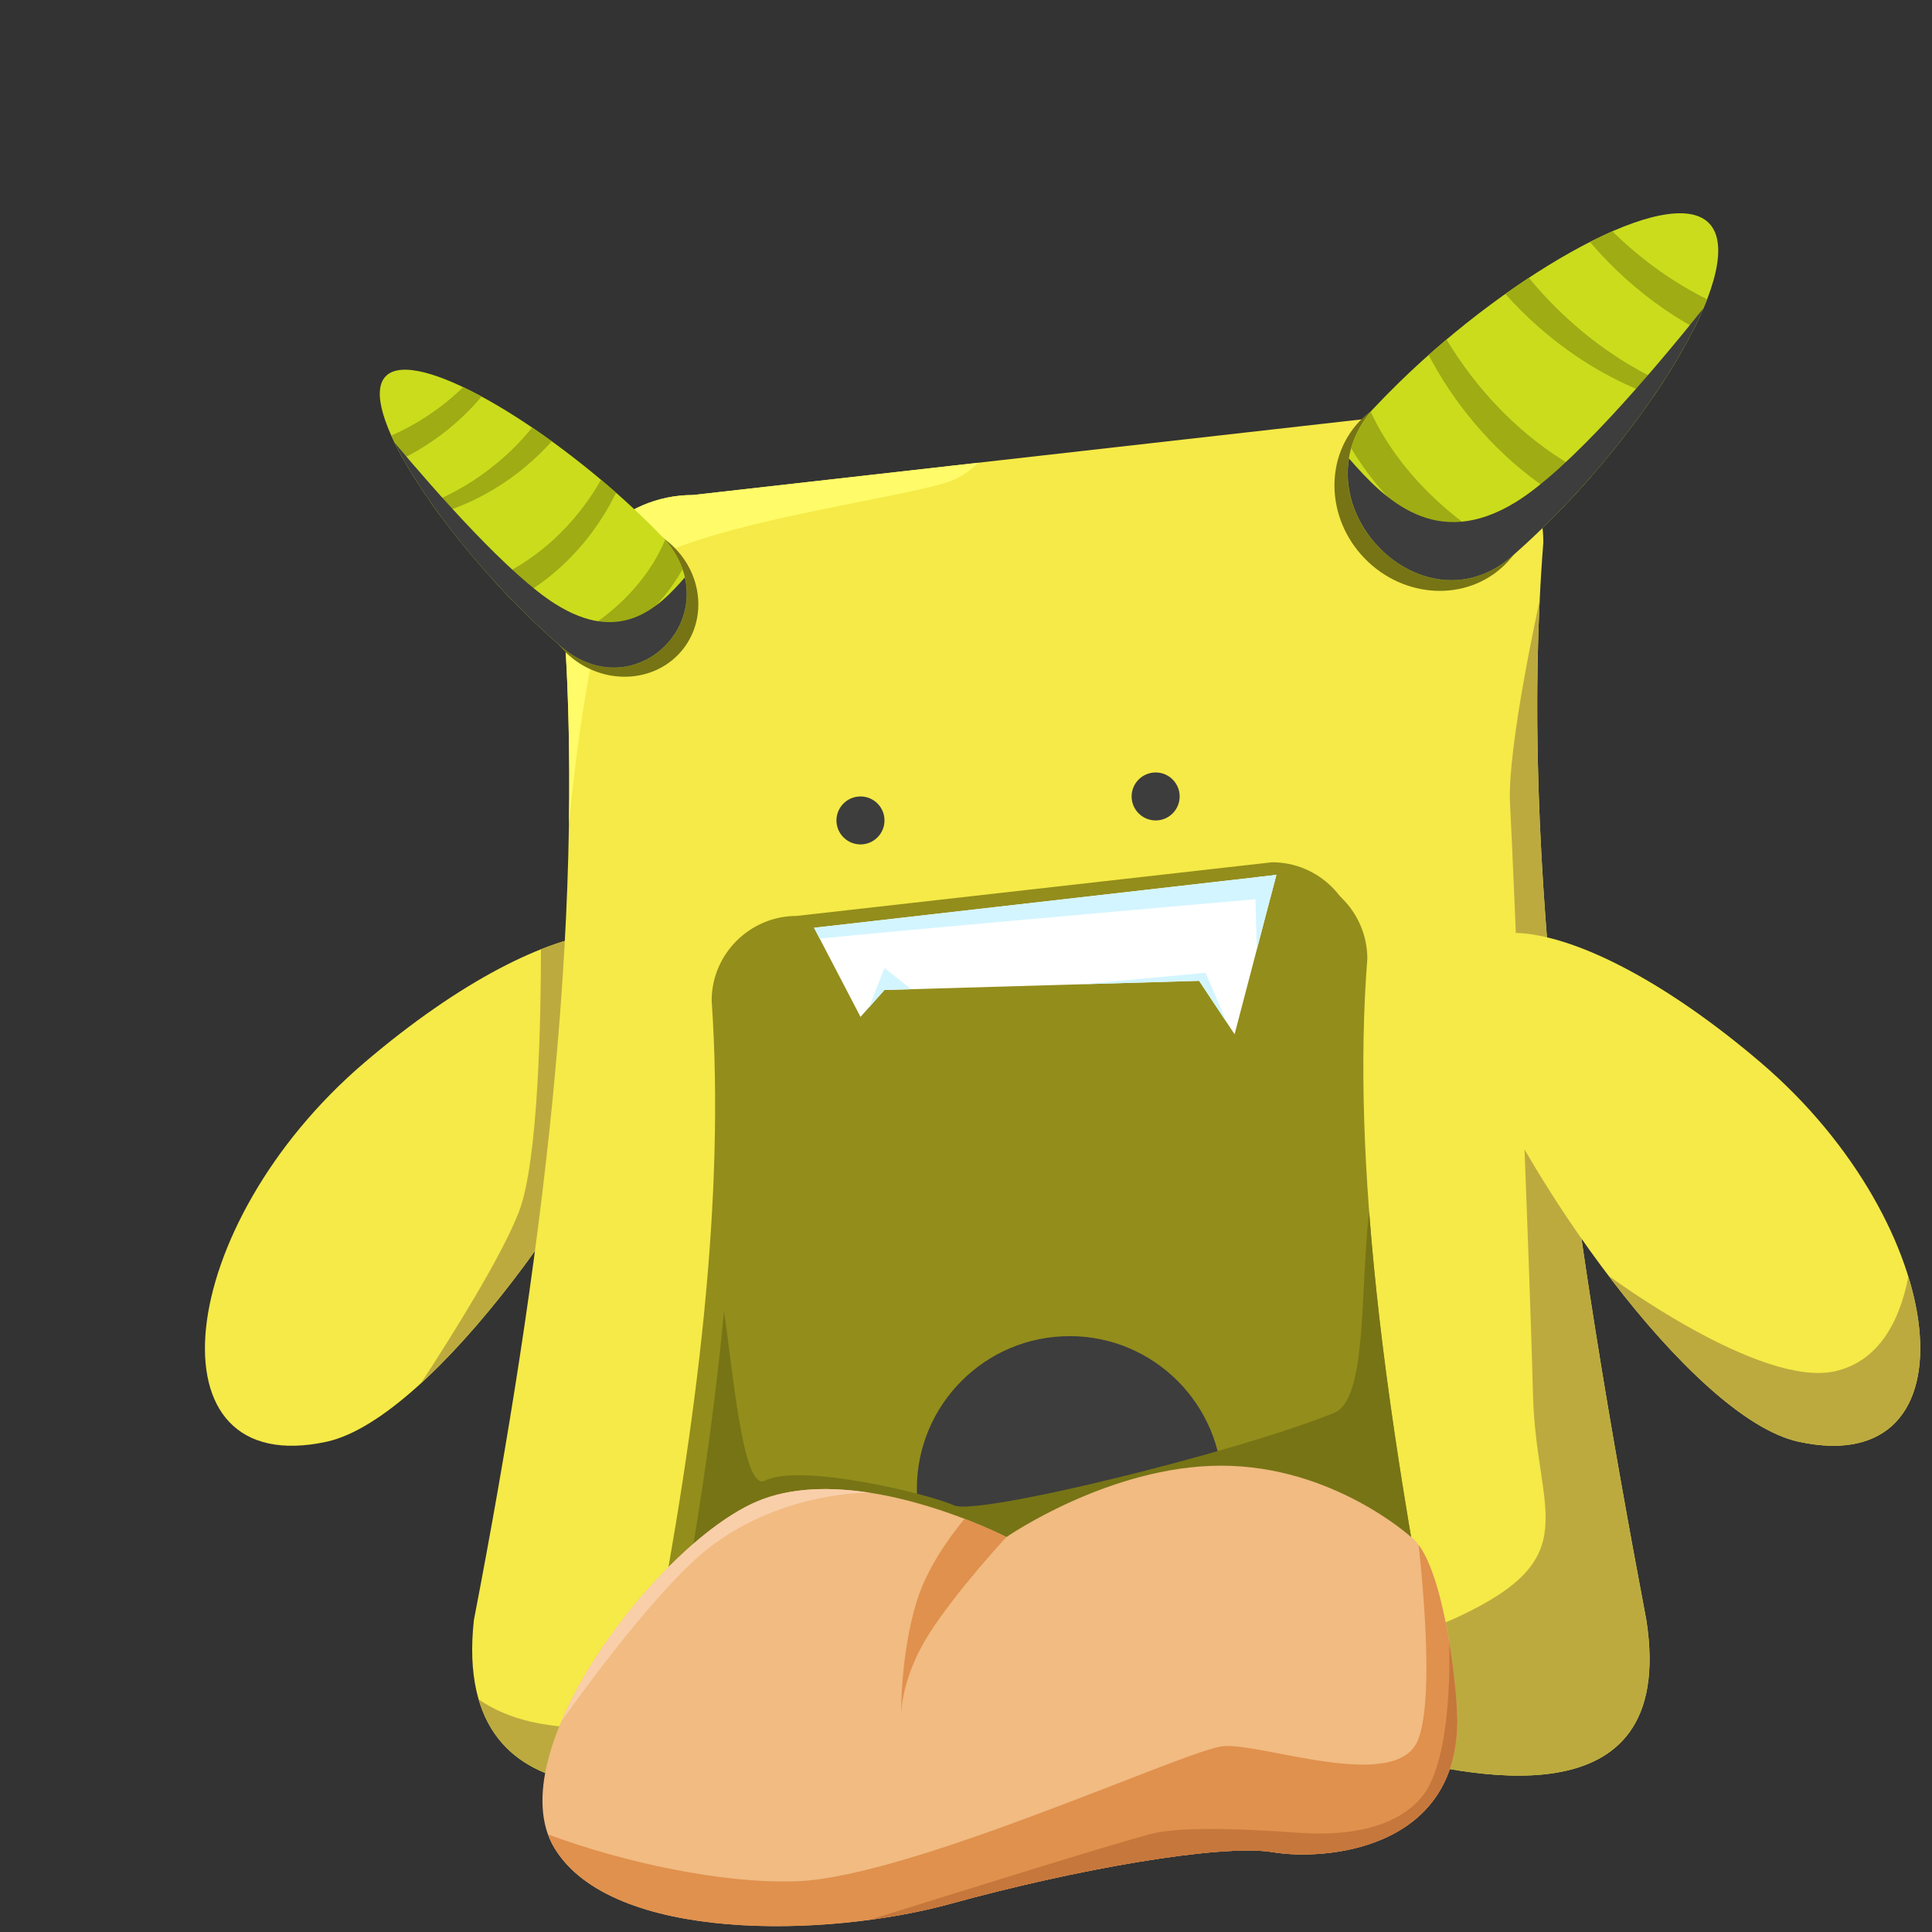 <?xml version="1.0" encoding="UTF-8"?>
<svg xmlns="http://www.w3.org/2000/svg" xmlns:xlink="http://www.w3.org/1999/xlink" width="90pt" height="90pt" viewBox="0 0 90 90" version="1.1">
<rect x="0" y="0" width="90" height="90" fill="#333333" stroke="none"/>
<g id="surface182">
<path style=" stroke:none;fill-rule:evenodd;fill:rgb(96.077%,91.763%,27.843%);fill-opacity:1;" d="M 16.98 49.496 C 8.078 57.098 6.781 68.996 15.219 67.16 C 20.188 66.074 28.207 54.648 30.637 48.082 C 33.07 41.516 25.887 41.898 16.98 49.496 Z M 16.98 49.496 "/>
<path style=" stroke:none;fill-rule:evenodd;fill:rgb(73.724%,66.666%,24.706%);fill-opacity:1;" d="M 19.609 64.438 C 24.016 60.406 28.844 52.926 30.637 48.082 C 32.238 43.766 29.676 42.453 25.199 44.223 C 25.199 47.297 25.09 54.059 24.176 56.445 C 23.371 58.535 21.055 62.223 19.609 64.438 Z M 19.609 64.438 "/>
<path style=" stroke:none;fill-rule:evenodd;fill:rgb(96.077%,91.763%,27.843%);fill-opacity:1;" d="M 64.289 81.68 C 55.938 79.656 43.832 79.531 35.152 82.125 C 31.848 83.258 20.973 85.633 22.074 75.477 C 25.281 58.852 27.234 43.023 26.273 29.062 C 26.273 25.762 28.977 23.059 32.277 23.059 L 65.891 19.258 C 69.191 19.258 71.895 21.957 71.895 25.262 C 70.734 39.996 73.266 57.359 76.695 75.477 C 78.195 85.184 68.051 82.66 64.289 81.68 Z M 64.289 81.68 "/>
<path style=" stroke:none;fill-rule:evenodd;fill:rgb(99.998%,98.43%,41.176%);fill-opacity:1;" d="M 28.906 27.027 C 31.176 24.461 42.25 23.262 44.434 22.352 C 44.793 22.199 45.184 21.918 45.582 21.555 L 32.277 23.059 C 28.977 23.059 26.273 25.762 26.273 29.062 C 26.484 32.078 26.555 35.184 26.504 38.367 C 26.992 33.512 27.766 28.316 28.906 27.027 Z M 28.906 27.027 "/>
<path style=" stroke:none;fill-rule:evenodd;fill:rgb(73.724%,66.666%,24.706%);fill-opacity:1;" d="M 71.723 27.977 C 71.723 27.977 70.195 34.855 70.344 37.461 C 70.492 40.066 71.277 59.301 71.41 64.914 C 71.543 70.527 73.977 72.5 67.883 75.34 C 61.789 78.18 35.863 82.016 31.793 80.848 C 29.129 80.082 25.344 81.234 22.297 79.168 C 23.992 84.961 32.332 83.094 35.148 82.125 C 43.832 79.531 55.938 79.656 64.289 81.68 C 68.051 82.66 78.195 85.184 76.691 75.477 C 73.473 58.461 71.047 42.109 71.723 27.977 Z M 71.723 27.977 "/>
<path style=" stroke:none;fill-rule:evenodd;fill:rgb(96.077%,91.763%,27.843%);fill-opacity:1;" d="M 82.02 49.496 C 90.922 57.098 92.219 68.996 83.781 67.16 C 78.812 66.074 70.793 54.648 68.359 48.082 C 65.93 41.516 73.113 41.898 82.02 49.496 Z M 82.02 49.496 "/>
<path style=" stroke:none;fill-rule:evenodd;fill:rgb(73.724%,66.666%,24.706%);fill-opacity:1;" d="M 88.898 59.469 C 88.496 61.566 87.508 63.414 85.496 63.875 C 81.996 64.676 74.934 59.426 74.926 59.422 C 77.906 63.352 81.242 66.605 83.781 67.16 C 88.863 68.266 90.41 64.391 88.898 59.469 Z M 88.898 59.469 "/>
<path style=" stroke:none;fill-rule:evenodd;fill:rgb(23.921%,23.921%,23.921%);fill-opacity:1;" d="M 41.203 38.219 C 41.203 38.836 40.703 39.336 40.086 39.336 C 39.469 39.336 38.965 38.836 38.965 38.219 C 38.965 37.602 39.469 37.102 40.086 37.102 C 40.703 37.102 41.203 37.602 41.203 38.219 Z M 41.203 38.219 "/>
<path style=" stroke:none;fill-rule:evenodd;fill:rgb(23.921%,23.921%,23.921%);fill-opacity:1;" d="M 54.953 37.102 C 54.953 37.719 54.453 38.219 53.836 38.219 C 53.219 38.219 52.715 37.719 52.715 37.102 C 52.715 36.484 53.219 35.984 53.836 35.984 C 54.453 35.984 54.953 36.484 54.953 37.102 Z M 54.953 37.102 "/>
<path style=" stroke:none;fill-rule:evenodd;fill:rgb(46.666%,45.49%,8.235%);fill-opacity:1;" d="M 70.094 26.316 C 68.328 28.039 65.41 27.902 63.578 26.02 C 61.742 24.137 61.688 21.219 63.453 19.5 C 65.215 17.781 68.133 17.914 69.965 19.797 C 71.801 21.68 71.855 24.602 70.094 26.316 Z M 70.094 26.316 "/>
<path style=" stroke:none;fill-rule:evenodd;fill:rgb(79.607%,86.273%,11.372%);fill-opacity:1;" d="M 70.52 25.836 C 70.965 25.445 71.406 25.035 71.848 24.605 C 77.117 19.473 81.449 12.281 79.613 10.398 C 77.781 8.516 70.477 12.652 65.207 17.785 C 64.766 18.215 64.344 18.645 63.938 19.078 C 60.207 23.391 66.297 29.672 70.52 25.836 Z M 70.52 25.836 "/>
<path style=" stroke:none;fill-rule:evenodd;fill:rgb(62.352%,67.45%,7.843%);fill-opacity:1;" d="M 77.461 17.816 C 76.07 17.176 74.691 16.297 73.406 15.184 C 72.594 14.48 71.863 13.727 71.223 12.941 C 70.859 13.18 70.492 13.434 70.125 13.695 C 70.629 14.258 71.176 14.805 71.773 15.32 C 73.434 16.754 75.246 17.797 77.043 18.438 C 77.188 18.23 77.324 18.023 77.461 17.816 Z M 77.461 17.816 "/>
<path style=" stroke:none;fill-rule:evenodd;fill:rgb(62.352%,67.45%,7.843%);fill-opacity:1;" d="M 63.855 19.188 C 63.41 19.73 63.113 20.305 62.945 20.883 C 64.285 23.148 66.512 25.227 69.32 26.645 C 69.73 26.453 70.133 26.188 70.52 25.836 C 67.418 24.211 65.055 21.773 63.855 19.188 Z M 63.855 19.188 "/>
<path style=" stroke:none;fill-rule:evenodd;fill:rgb(62.352%,67.45%,7.843%);fill-opacity:1;" d="M 79.523 13.941 C 78.039 13.207 76.578 12.191 75.242 10.902 C 75.199 10.859 75.156 10.816 75.113 10.773 C 74.777 10.922 74.426 11.09 74.066 11.273 C 74.445 11.715 74.848 12.145 75.277 12.562 C 76.426 13.668 77.664 14.57 78.934 15.273 C 79.164 14.809 79.363 14.363 79.523 13.941 Z M 79.523 13.941 "/>
<path style=" stroke:none;fill-rule:evenodd;fill:rgb(62.352%,67.45%,7.843%);fill-opacity:1;" d="M 67.5 18.137 C 69.039 20.43 70.996 22.219 73.051 23.379 C 73.418 22.984 73.785 22.586 74.137 22.18 C 71.816 21.055 69.57 19.121 67.852 16.551 C 67.688 16.309 67.535 16.062 67.387 15.816 C 67.105 16.055 66.824 16.293 66.551 16.539 C 66.836 17.074 67.148 17.609 67.5 18.137 Z M 67.5 18.137 "/>
<path style=" stroke:none;fill-rule:evenodd;fill:rgb(23.921%,23.921%,23.921%);fill-opacity:1;" d="M 70.57 23.414 C 66.91 25.637 64.535 23.312 62.84 21.355 C 62.203 25.211 67.004 29.027 70.52 25.836 C 70.965 25.445 71.406 25.035 71.848 24.605 C 75.145 21.395 78.074 17.379 79.355 14.359 C 76.973 17.336 73.125 21.863 70.57 23.414 Z M 70.57 23.414 "/>
<path style=" stroke:none;fill-rule:evenodd;fill:rgb(46.666%,45.49%,8.235%);fill-opacity:1;" d="M 26.398 30.43 C 27.895 31.855 30.211 31.895 31.574 30.516 C 32.938 29.133 32.832 26.855 31.336 25.43 C 29.84 24 27.523 23.965 26.16 25.344 C 24.797 26.723 24.906 29 26.398 30.43 Z M 26.398 30.43 "/>
<path style=" stroke:none;fill-rule:evenodd;fill:rgb(79.607%,86.273%,11.372%);fill-opacity:1;" d="M 26.02 30.02 C 25.645 29.691 25.27 29.348 24.898 28.992 C 20.434 24.727 16.609 18.902 17.973 17.523 C 19.336 16.141 25.371 19.73 29.836 23.996 C 30.207 24.352 30.566 24.707 30.91 25.066 C 34.105 28.613 29.582 33.219 26.02 30.02 Z M 26.02 30.02 "/>
<path style=" stroke:none;fill-rule:evenodd;fill:rgb(62.352%,67.45%,7.843%);fill-opacity:1;" d="M 20.07 23.418 C 21.148 22.984 22.199 22.367 23.164 21.562 C 23.777 21.055 24.32 20.5 24.789 19.914 C 25.09 20.121 25.395 20.336 25.703 20.559 C 25.332 20.973 24.922 21.371 24.473 21.746 C 23.227 22.785 21.836 23.512 20.438 23.926 C 20.312 23.754 20.191 23.586 20.07 23.418 Z M 20.07 23.418 "/>
<path style=" stroke:none;fill-rule:evenodd;fill:rgb(62.352%,67.45%,7.843%);fill-opacity:1;" d="M 30.98 25.156 C 31.367 25.602 31.633 26.062 31.793 26.523 C 30.844 28.227 29.18 29.738 27.016 30.707 C 26.68 30.539 26.344 30.312 26.02 30.02 C 26.02 30.02 26.016 30.02 26.016 30.02 C 28.406 28.898 30.16 27.117 30.98 25.156 Z M 30.98 25.156 "/>
<path style=" stroke:none;fill-rule:evenodd;fill:rgb(62.352%,67.45%,7.843%);fill-opacity:1;" d="M 18.227 20.293 C 19.371 19.793 20.484 19.07 21.48 18.129 C 21.516 18.098 21.543 18.066 21.578 18.035 C 21.855 18.168 22.141 18.312 22.434 18.473 C 22.16 18.801 21.859 19.117 21.539 19.422 C 20.684 20.23 19.742 20.875 18.766 21.359 C 18.559 20.988 18.379 20.629 18.227 20.293 Z M 18.227 20.293 "/>
<path style=" stroke:none;fill-rule:evenodd;fill:rgb(62.352%,67.45%,7.843%);fill-opacity:1;" d="M 28.023 24.156 C 26.918 25.871 25.453 27.172 23.875 27.977 C 23.559 27.652 23.25 27.32 22.945 26.988 C 24.738 26.223 26.426 24.824 27.664 22.902 C 27.781 22.719 27.891 22.535 27.996 22.348 C 28.23 22.547 28.465 22.75 28.699 22.953 C 28.5 23.359 28.277 23.762 28.023 24.156 Z M 28.023 24.156 "/>
<path style=" stroke:none;fill-rule:evenodd;fill:rgb(23.921%,23.921%,23.921%);fill-opacity:1;" d="M 25.852 28.125 C 28.883 30.043 30.652 28.344 31.902 26.898 C 32.613 29.938 28.984 32.684 26.02 30.02 C 25.645 29.691 25.27 29.348 24.898 28.992 C 22.102 26.324 19.562 23.043 18.383 20.625 C 20.434 23.066 23.734 26.789 25.852 28.125 Z M 25.852 28.125 "/>
<path style=" stroke:none;fill-rule:evenodd;fill:rgb(57.646%,55.293%,10.98%);fill-opacity:1;" d="M 58.203 81.176 C 52.699 79.848 44.723 79.766 39 81.469 C 36.824 82.215 29.66 83.773 30.383 77.102 C 32.496 66.18 33.785 55.781 33.152 46.609 C 33.152 44.441 34.934 42.668 37.105 42.668 L 59.258 40.168 C 61.434 40.168 63.211 41.941 63.211 44.113 C 62.449 53.793 64.117 65.199 66.375 77.102 C 67.367 83.477 60.68 81.82 58.203 81.176 Z M 58.203 81.176 "/>
<path style=" stroke:none;fill-rule:evenodd;fill:rgb(57.646%,55.293%,10.98%);fill-opacity:1;" d="M 58.75 81.727 C 53.312 80.398 45.438 80.316 39.789 82.023 C 37.645 82.766 30.566 84.324 31.281 77.656 C 33.367 66.73 34.641 56.332 34.016 47.16 C 34.016 44.992 35.773 43.219 37.922 43.219 L 59.789 40.719 C 61.938 40.719 63.695 42.492 63.695 44.664 C 62.941 54.344 64.586 65.75 66.816 77.652 C 67.793 84.027 61.195 82.375 58.75 81.727 Z M 58.75 81.727 "/>
<path style=" stroke:none;fill-rule:evenodd;fill:rgb(23.921%,23.921%,23.921%);fill-opacity:1;" d="M 56.941 69.359 C 56.941 73.289 53.754 76.473 49.828 76.473 C 45.895 76.473 42.711 73.289 42.711 69.359 C 42.711 65.43 45.895 62.242 49.828 62.242 C 53.754 62.242 56.941 65.43 56.941 69.359 Z M 56.941 69.359 "/>
<path style=" stroke:none;fill-rule:evenodd;fill:rgb(46.666%,45.49%,8.235%);fill-opacity:1;" d="M 39.789 82.023 C 45.438 80.316 53.312 80.398 58.75 81.727 C 61.195 82.375 67.793 84.027 66.82 77.656 C 65.438 70.297 64.285 63.133 63.781 56.445 C 63.344 60.215 63.707 65.191 62.137 65.824 C 57.543 67.676 45.508 70.629 44.434 70.125 C 43.301 69.598 37.277 68.141 35.629 68.977 C 34.602 69.496 34.137 63.801 33.727 61.078 C 33.234 66.395 32.371 71.953 31.281 77.656 C 30.566 84.324 37.645 82.766 39.789 82.023 Z M 39.789 82.023 "/>
<path style=" stroke:none;fill-rule:evenodd;fill:rgb(99.998%,99.998%,99.998%);fill-opacity:1;" d="M 37.922 43.219 L 40.086 47.371 L 41.203 46.117 L 55.859 45.691 L 57.512 48.18 L 59.457 40.758 Z M 37.922 43.219 "/>
<path style=" stroke:none;fill-rule:evenodd;fill:rgb(82.744%,96.077%,99.998%);fill-opacity:1;" d="M 38.184 43.723 C 41.609 43.371 54.988 42.195 59.176 41.828 L 59.457 40.758 L 37.922 43.219 Z M 38.184 43.723 "/>
<path style=" stroke:none;fill-rule:evenodd;fill:rgb(82.744%,96.077%,99.998%);fill-opacity:1;" d="M 40.484 46.926 L 41.203 45.094 L 42.445 46.082 L 41.203 46.117 Z M 40.484 46.926 "/>
<path style=" stroke:none;fill-rule:evenodd;fill:rgb(82.744%,96.077%,99.998%);fill-opacity:1;" d="M 50.461 45.848 L 56.16 45.316 L 57.16 47.652 L 55.859 45.691 Z M 50.461 45.848 "/>
<path style=" stroke:none;fill-rule:evenodd;fill:rgb(82.744%,96.077%,99.998%);fill-opacity:1;" d="M 58.551 44.219 C 58.555 44.207 59.457 40.758 59.457 40.758 L 58.453 40.871 C 58.453 40.871 58.547 44.227 58.551 44.219 Z M 58.551 44.219 "/>
<path style=" stroke:none;fill-rule:evenodd;fill:rgb(94.508%,73.332%,50.98%);fill-opacity:1;" d="M 65.734 71.602 C 65.734 71.602 62.09 68.277 56.887 68.277 C 51.684 68.277 46.883 71.602 46.883 71.602 C 46.883 71.602 39.879 68 35.277 69.938 C 30.676 71.879 23.168 81.68 25.824 86.082 C 28.477 90.484 38.48 90.285 44.281 88.684 C 50.082 87.082 56.887 85.883 59.285 86.281 C 61.688 86.684 67.902 86.207 67.883 80.129 C 67.879 78.492 67.211 72.684 65.734 71.602 Z M 65.734 71.602 "/>
<path style=" stroke:none;fill-rule:evenodd;fill:rgb(87.842%,56.862%,30.196%);fill-opacity:1;" d="M 67.883 80.129 C 67.879 78.629 67.316 73.625 66.086 71.969 C 66.375 74.664 66.738 79.273 66.066 81.031 C 65.09 83.582 58.695 81.141 56.941 81.348 C 55.184 81.555 42.504 87.406 37.18 87.633 C 33.738 87.777 29.051 86.762 25.535 85.457 C 25.613 85.676 25.703 85.887 25.824 86.082 C 28.477 90.484 38.48 90.285 44.281 88.684 C 50.082 87.082 56.887 85.883 59.285 86.281 C 61.688 86.684 67.902 86.207 67.883 80.129 Z M 67.883 80.129 "/>
<path style=" stroke:none;fill-rule:evenodd;fill:rgb(77.646%,46.666%,23.529%);fill-opacity:1;" d="M 66.215 83.73 C 64.68 85.543 61.715 85.457 60.59 85.383 C 59.461 85.309 55.41 84.992 53.688 85.414 C 52.25 85.762 43.445 88.516 40.523 89.43 C 41.875 89.25 43.16 88.992 44.281 88.684 C 50.086 87.082 56.887 85.883 59.285 86.281 C 61.688 86.684 67.902 86.207 67.883 80.129 C 67.883 79.434 67.758 77.988 67.508 76.473 C 67.508 76.508 67.742 81.926 66.215 83.73 Z M 66.215 83.73 "/>
<path style=" stroke:none;fill-rule:evenodd;fill:rgb(87.842%,56.862%,30.196%);fill-opacity:1;" d="M 44.93 70.754 C 44.203 71.637 43.18 73.062 42.711 74.578 C 41.941 77.055 41.98 79.832 41.98 79.832 C 41.98 79.832 41.98 78.18 43.254 76.152 C 44.531 74.129 46.883 71.602 46.883 71.602 C 46.883 71.602 46.117 71.211 44.93 70.754 Z M 44.93 70.754 "/>
<path style=" stroke:none;fill-rule:evenodd;fill:rgb(97.646%,81.175%,66.666%);fill-opacity:1;" d="M 40.52 69.539 C 38.746 69.262 36.867 69.27 35.277 69.938 C 32.254 71.211 27.977 75.879 26.152 80.18 C 28.211 77.312 31.156 73.48 33.203 71.969 C 36.648 69.426 40.516 69.539 40.52 69.539 Z M 40.52 69.539 "/>
</g>
</svg>
